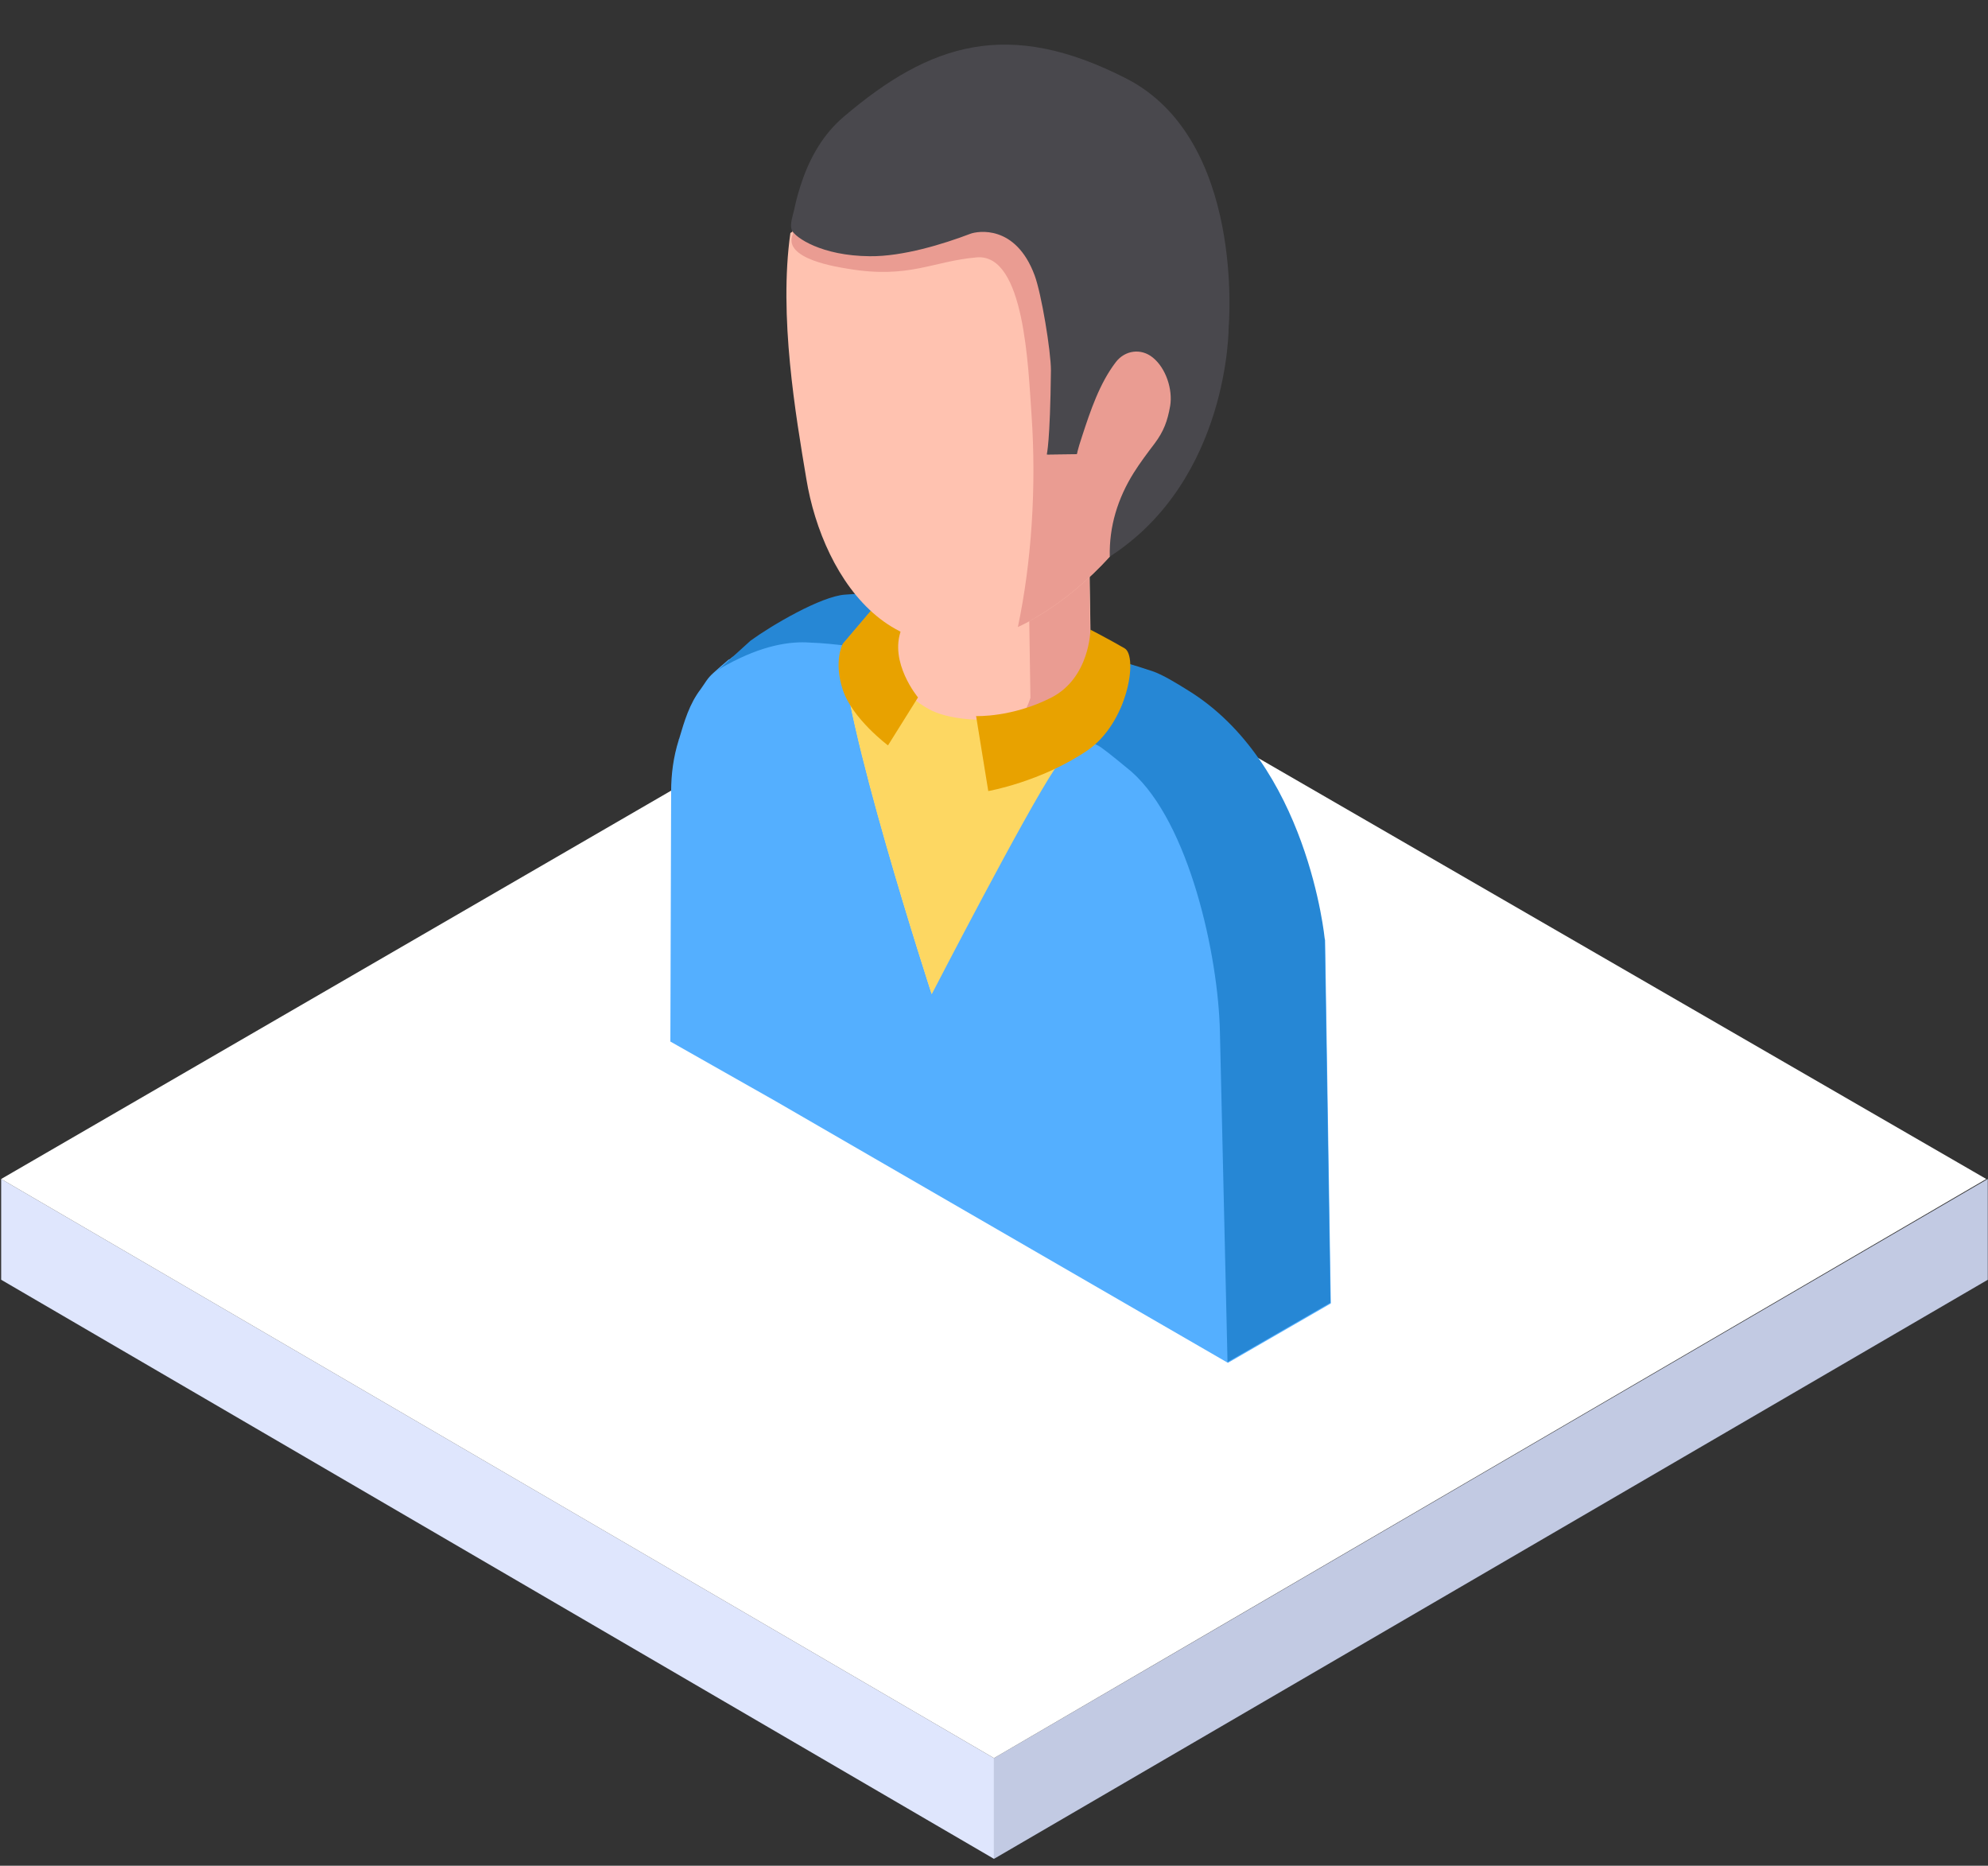 <svg width="162" height="152" viewBox="0 0 162 152" fill="none" xmlns="http://www.w3.org/2000/svg">
<rect x="0" y="0" width="162" height="152" fill="#333333" stroke="none"/>
<path d="M80.998 143.231V151.439L0.095 104.26V96.051L80.998 143.231Z" fill="#DFE6FD"/>
<path d="M80.998 143.231V151.439L161.982 104.26V96.051L80.998 143.231Z" fill="#C2CAE3"/>
<path d="M80.998 143.231L161.86 96.051L80.876 49.238L0.095 96.051L80.998 143.231Z" fill="white"/>
<path d="M54.628 84.854L63.17 89.692L69.762 93.506L100.061 111.029L108.448 106.191L107.984 76.573L96.719 56.229C95.883 55.919 94.769 55.019 93.933 54.74C92.819 54.368 91.736 54.027 90.622 53.717C91.705 54.957 91.922 56.849 90.9 58.307L82.235 63.92C79.882 67.424 75.921 80.946 75.921 80.946C75.921 80.946 68.37 57.779 68.679 52.383L69.917 50.925C68.803 50.925 67.781 50.957 66.667 51.05C64.718 51.174 62.83 51.701 61.127 52.631C60.601 52.91 60.106 53.221 59.642 53.562C59.549 53.655 59.456 53.717 59.363 53.748C58.93 54.12 58.528 54.461 58.156 54.802C57.63 55.267 57.506 55.578 57.104 56.136C56.176 57.345 55.773 58.741 55.34 60.198C55.309 60.229 55.309 60.229 55.309 60.291C54.876 61.656 54.69 63.083 54.69 64.478L54.628 84.854Z" fill="#54AFFF"/>
<path d="M58.156 54.895C58.497 54.585 58.806 54.368 59.239 54.151C62.149 52.569 64.377 52.228 66.017 52.352C67.07 52.383 68.122 52.507 69.205 52.631C71 52.786 70.598 55.639 72.362 55.95C72.919 56.074 73.476 56.198 74.002 56.291C74.312 56.322 74.59 56.415 74.869 56.446C77.468 57.035 79.975 57.717 82.451 58.555C82.482 58.555 82.544 58.555 82.606 58.586C82.699 58.586 82.73 58.586 82.761 58.617C82.761 58.617 82.761 58.617 82.792 58.617C82.792 58.617 82.792 58.617 82.823 58.617C83.658 58.927 84.463 59.206 85.298 59.516C85.298 59.516 88.641 60.105 89.755 60.912C90.405 61.377 91.643 62.4 92.2 62.865C96.904 67.021 99.287 77.845 99.411 84.109L100.03 110.967L108.417 106.129L107.953 76.511C107.953 76.511 106.591 62.152 96.688 56.167C95.945 55.702 94.738 54.957 93.902 54.678C92.417 54.182 90.931 53.748 89.384 53.344C89.105 53.221 88.827 53.158 88.548 53.096C87.186 52.755 85.794 52.414 84.401 52.166C83.658 52.011 82.915 51.887 82.173 51.763C82.08 51.763 82.049 51.732 81.987 51.732C81.987 51.732 81.987 51.732 81.956 51.732H81.801C79.944 51.422 78.087 51.236 76.199 51.112C75.735 51.019 75.271 51.019 74.838 51.019C74.714 50.987 74.59 50.987 74.528 50.987H74.374C73.909 50.956 73.476 50.956 73.012 50.956C72.981 50.956 72.981 50.956 72.981 50.956C72.826 50.925 72.702 50.925 72.547 50.925H72.362C72.269 50.925 72.207 50.925 72.083 50.956C71.99 50.925 71.898 50.925 71.805 50.925L72.238 48.32C71.093 48.32 70.01 48.351 68.865 48.444C66.915 48.569 62.861 50.956 61.158 52.197C60.725 52.6 58.559 54.554 58.156 54.895Z" fill="#2687D5"/>
<path d="M75.921 81.008C75.921 81.008 83.597 66.153 85.949 62.648L90.87 58.369C91.86 56.911 91.674 55.019 90.591 53.779C90.189 53.655 89.786 53.562 89.384 53.438C89.384 53.407 89.384 53.407 89.384 53.407C89.105 53.345 88.827 53.252 88.548 53.221C87.187 52.848 85.794 52.538 84.401 52.29C83.658 52.135 82.916 52.011 82.173 51.887C82.08 51.887 82.049 51.856 81.987 51.856C81.987 51.856 81.987 51.856 81.956 51.856H81.802C79.945 51.546 78.088 51.36 76.2 51.236C75.736 51.143 75.271 51.143 74.807 51.143C74.683 51.112 74.559 51.112 74.498 51.112H74.343C73.879 51.081 73.445 51.081 72.95 51.081C72.919 51.081 72.919 51.081 72.919 51.081C72.764 51.05 72.641 51.05 72.486 51.05H69.917L68.679 52.507C68.37 57.873 75.921 81.008 75.921 81.008Z" fill="#FDD762"/>
<path d="M89.631 60.229L91.024 58.151C92.293 56.291 91.519 53.686 89.445 52.848C83.906 50.615 78.087 49.096 72.176 48.351L68.71 52.445C71.867 53.313 83.937 57.593 89.631 60.229Z" fill="#7FA9DB"/>
<path d="M74.033 56.973L72.455 52.414L73.414 50.616L74.559 51.763C74.559 51.763 75.952 56.601 74.033 56.973Z" fill="#FFC2B0"/>
<path d="M88.734 42.893L88.889 53.221C88.889 53.221 87.713 57.407 83.999 58.214C80.285 59.02 77.159 58.586 75.705 57.779C74.436 57.066 74.405 56.787 74.405 56.787L74.25 46.584L88.734 42.893Z" fill="#FFC2B0"/>
<path d="M73.445 51.298C72.424 53.965 74.807 56.818 74.807 56.818L72.362 60.726C72.362 60.726 69.453 58.555 68.679 56.198C67.905 53.841 68.679 52.445 68.679 52.445L70.969 49.747L73.445 51.298Z" fill="#E8A200"/>
<path d="M74.25 46.584L74.281 48.941L83.813 46.522L83.968 56.849C83.968 56.849 83.782 57.5 83.318 58.338C83.535 58.307 83.751 58.276 83.968 58.214C87.682 57.407 88.858 53.221 88.858 53.221L88.703 42.893L74.25 46.584Z" fill="#EA9C92"/>
<path d="M90.436 45.343C88.703 47.235 86.753 48.91 84.618 50.181C73.29 56.88 67.039 47.173 65.708 39.017C64.841 33.837 63.449 25.743 64.408 18.982C65.77 18.052 67.843 17.587 70.938 18.3C80.471 20.471 85.237 21.308 85.206 27.201C85.175 33.062 85.361 37.032 85.361 37.032L87.805 37.001C87.805 37.001 90.777 26.053 93.686 28.751C100.092 34.737 90.189 36.008 90.436 45.343Z" fill="#FFC2B0"/>
<path d="M71.371 14.423C70.165 14.33 68.957 14.454 67.874 14.982C67.07 15.354 66.389 15.974 65.801 16.594C65.336 17.09 64.903 17.649 64.656 18.3C64.563 18.548 64.532 18.827 64.625 19.044C63.665 21.122 68.4 21.773 69.112 21.898C74.095 22.735 75.983 21.277 79.604 20.967C83.503 20.657 83.782 29.899 84.061 33.837C84.463 39.668 84.061 45.809 82.946 51.081C83.503 50.833 84.061 50.523 84.618 50.181C86.753 48.91 88.703 47.235 90.436 45.343C91.829 37.125 101.082 33.434 93.624 28.751C88.888 25.774 87.743 37.001 87.743 37.001L85.299 37.032C85.299 37.032 86.753 33.031 86.784 27.17C86.784 26.301 85.267 25.619 85.484 24.782C85.794 23.479 85.113 22.859 84.834 21.742C84.463 20.347 84.184 18.951 83.844 17.556C83.782 17.339 83.751 17.153 83.627 16.966C83.534 16.842 83.411 16.78 83.287 16.687C82.451 16.16 81.492 15.819 80.501 15.664C79.325 15.478 78.149 15.85 76.973 15.571C76.726 15.509 76.478 15.385 76.2 15.323C75.921 15.261 75.642 15.23 75.364 15.199C74.002 15.013 72.764 14.517 71.371 14.423Z" fill="#EA9C92"/>
<path d="M100.123 26.642C100.123 26.642 100.185 39.048 90.436 45.343C90.374 42.893 91.086 40.598 92.386 38.52C92.912 37.683 93.5 36.908 94.088 36.132C94.831 35.14 95.14 34.303 95.357 33.062C95.573 31.729 95.016 29.992 93.933 29.123C92.974 28.348 91.674 28.534 90.931 29.496C89.6 31.232 88.858 33.465 88.177 35.543C88.022 36.008 87.867 36.505 87.743 37.001L85.299 37.032C85.299 37.032 85.577 36.039 85.639 30.178C85.639 28.596 84.865 23.913 84.308 22.425C82.761 18.269 79.666 18.827 79.078 19.044C76.88 19.882 73.569 20.905 70.876 20.874C66.946 20.843 64.81 19.354 64.532 18.765C64.315 18.269 64.656 17.432 64.749 16.935C64.903 16.191 65.12 15.447 65.367 14.733C66.048 12.749 67.132 10.888 68.741 9.523C75.797 3.507 82.173 1.46 91.829 6.422C101.485 11.415 100.123 26.642 100.123 26.642Z" fill="#49484D"/>
<path d="M88.858 51.298C88.858 51.298 90.529 52.166 91.643 52.817C92.757 53.469 91.922 58.896 88.579 61.16C84.803 63.703 80.533 64.447 80.533 64.447L79.542 58.338C79.542 58.338 82.451 58.462 85.639 56.849C88.827 55.236 88.858 51.298 88.858 51.298Z" fill="#E8A200"/>
</svg>
